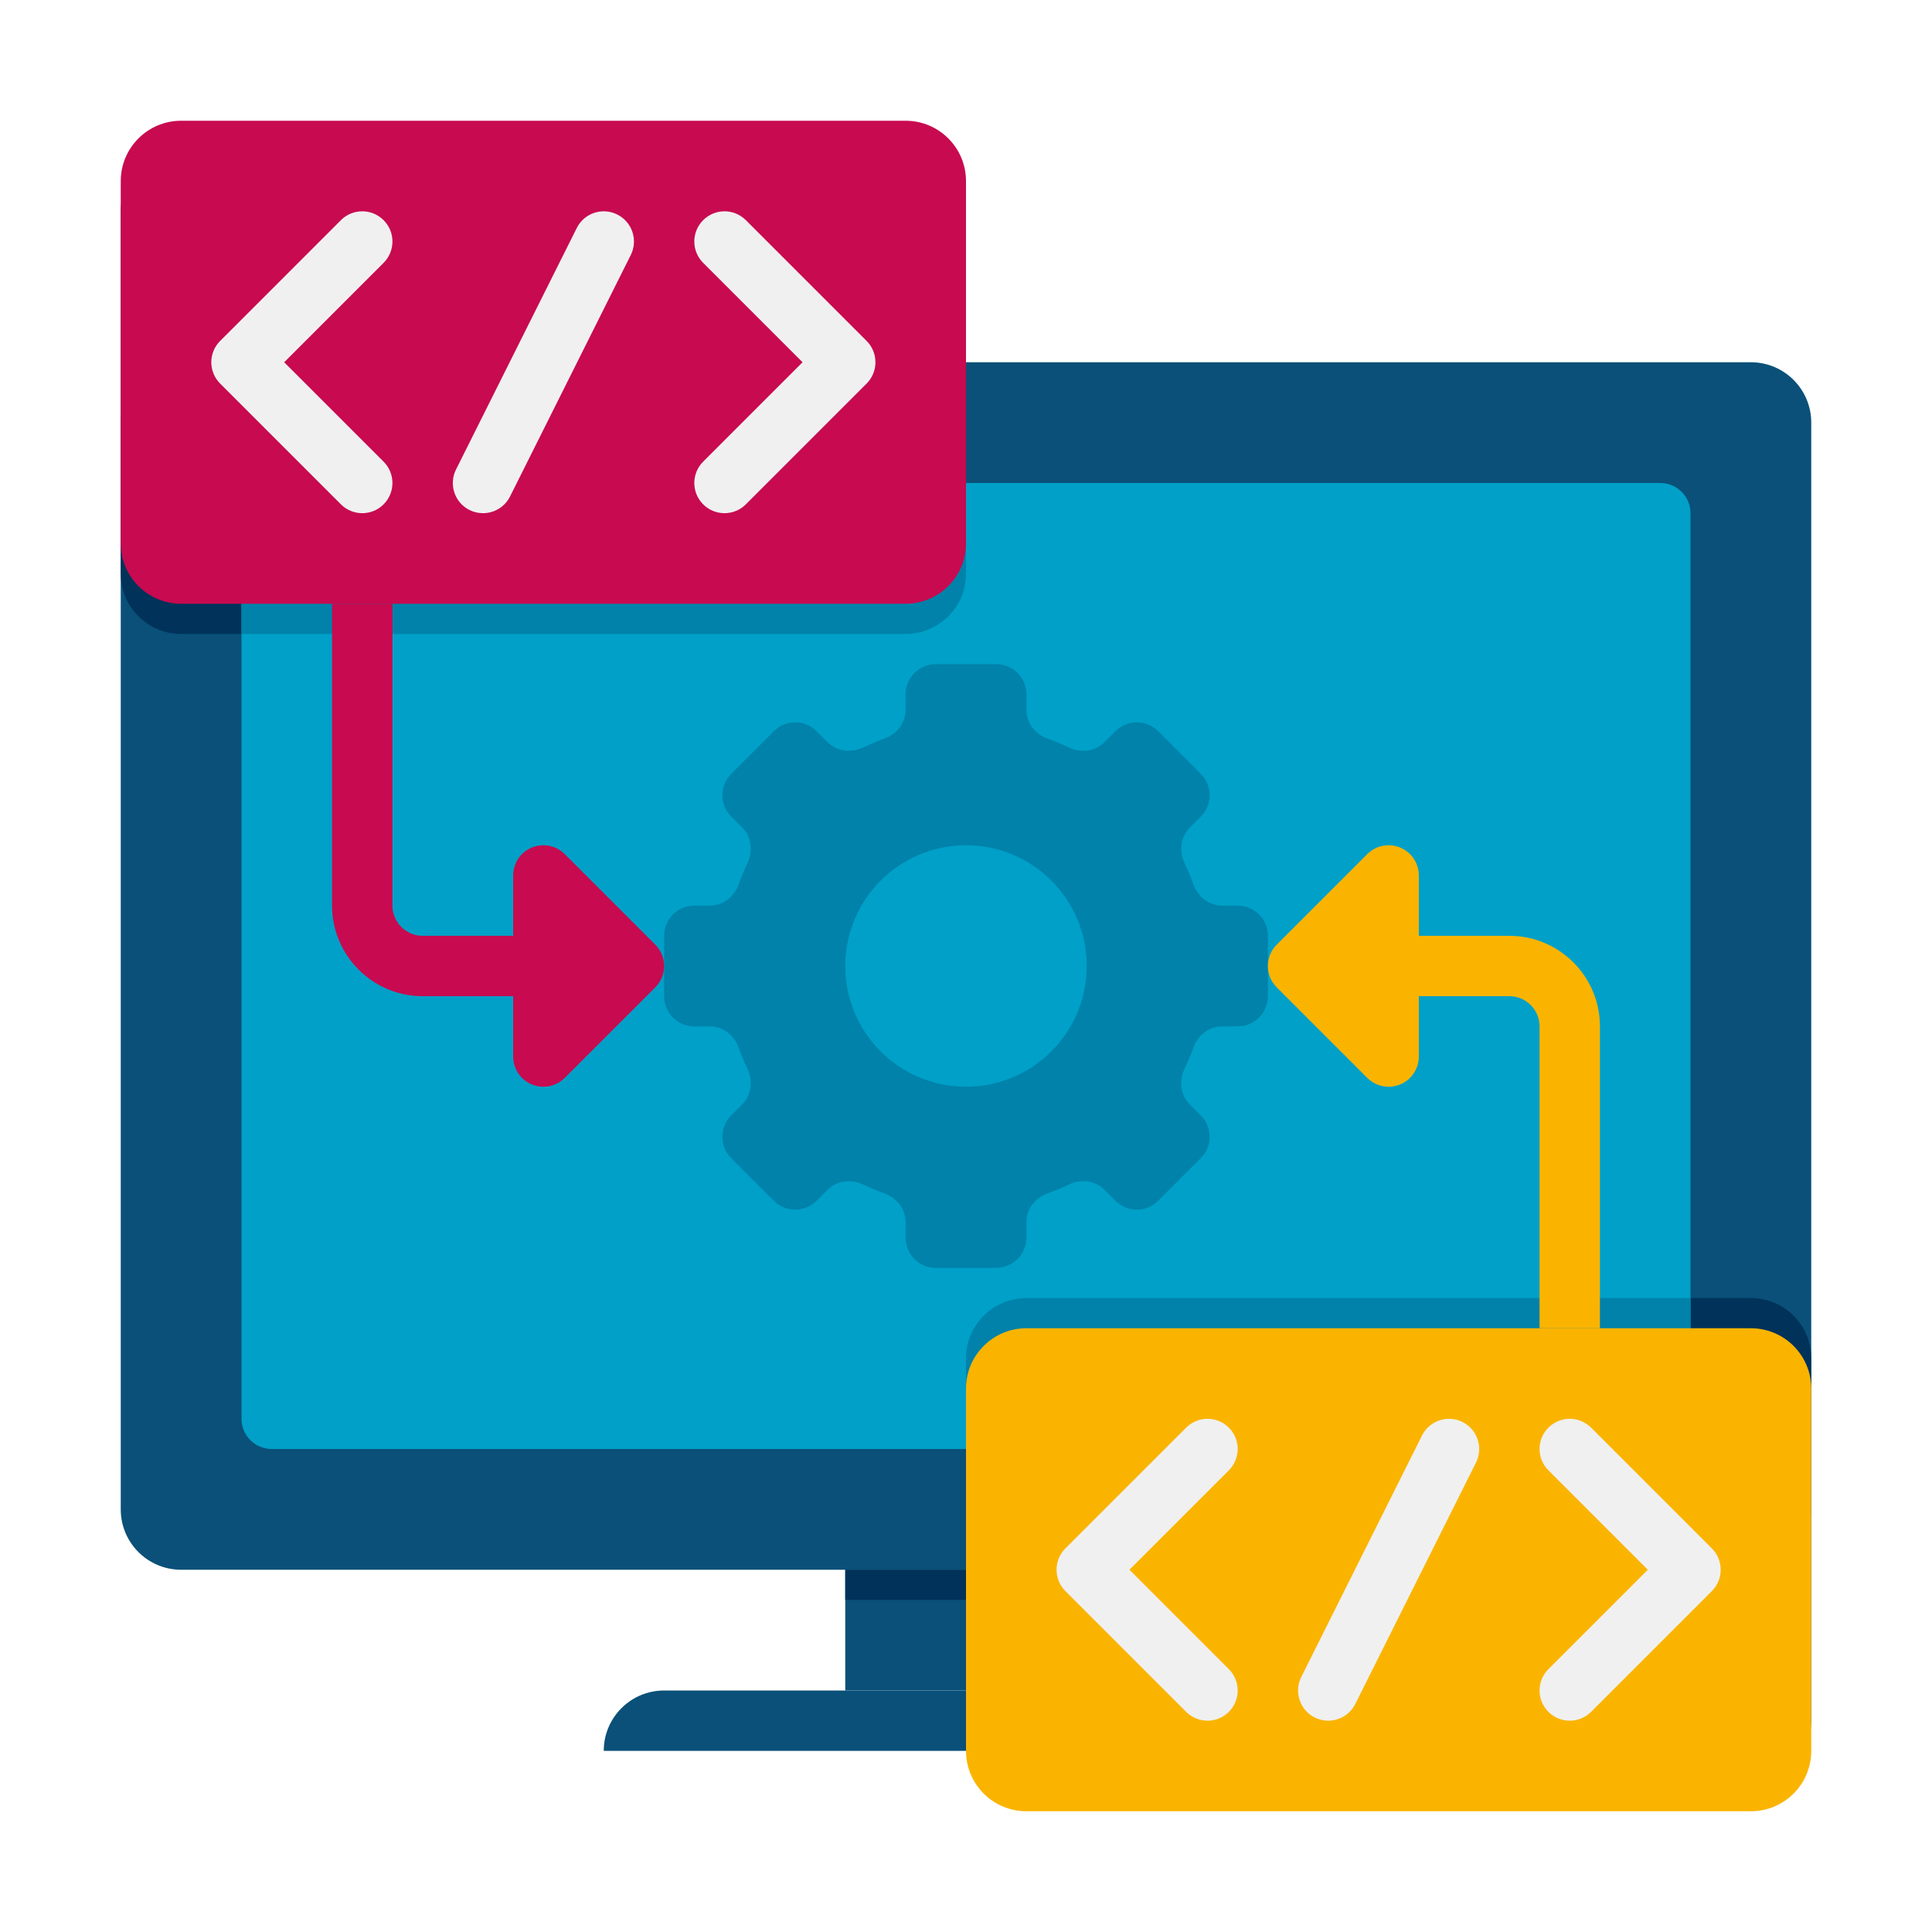 <svg xmlns="http://www.w3.org/2000/svg"  viewBox="0 0 64 64" width="48px" height="48px"><g id="Icons"><path fill="#0a5078" d="M6,52h52c1.105,0,2-0.895,2-2V14c0-1.105-0.895-2-2-2H6c-1.105,0-2,0.895-2,2v36C4,51.105,4.895,52,6,52z"/><path fill="#00325a" d="M58,59H34c-1.105,0-2-0.895-2-2V45c0-1.105,0.895-2,2-2h24c1.105,0,2,0.895,2,2v12 C60,58.105,59.105,59,58,59z"/><path fill="#00325a" d="M30,21H6c-1.105,0-2-0.895-2-2V7c0-1.105,0.895-2,2-2h24c1.105,0,2,0.895,2,2v12C32,20.105,31.105,21,30,21z"/><path fill="#00a0c8" d="M9,48h46c0.552,0,1-0.448,1-1V17c0-0.552-0.448-1-1-1H9c-0.552,0-1,0.448-1,1v30C8,47.552,8.448,48,9,48z"/><path fill="#0082aa" d="M34,43c-1.105,0-2,0.895-2,2v3h23c0.552,0,1-0.448,1-1v-4H34z"/><path fill="#0082aa" d="M9,16c-0.552,0-1,0.448-1,1v4h22c1.105,0,2-0.895,2-2v-3H9z"/><rect width="8" height="4" x="28" y="52" fill="#0a5078" transform="rotate(-180 32 54)"/><path fill="#0a5078" d="M20,58h24v0c0-1.105-0.895-2-2-2H22C20.895,56,20,56.895,20,58L20,58z"/><rect width="8" height="1" x="28" y="52" fill="#00325a" transform="rotate(-180 32 52.5)"/><path fill="#c80a50" d="M30,20H6c-1.105,0-2-0.895-2-2V6c0-1.105,0.895-2,2-2h24c1.105,0,2,0.895,2,2v12C32,19.105,31.105,20,30,20 z"/><path fill="#f0f0f0" d="M12,17c-0.256,0-0.512-0.098-0.707-0.293l-4-4c-0.391-0.391-0.391-1.023,0-1.414l4-4 c0.391-0.391,1.023-0.391,1.414,0s0.391,1.023,0,1.414L9.414,12l3.293,3.293c0.391,0.391,0.391,1.023,0,1.414 C12.512,16.902,12.256,17,12,17z"/><path fill="#f0f0f0" d="M24,17c-0.256,0-0.512-0.098-0.707-0.293c-0.391-0.391-0.391-1.023,0-1.414L26.586,12l-3.293-3.293 c-0.391-0.391-0.391-1.023,0-1.414s1.023-0.391,1.414,0l4,4c0.391,0.391,0.391,1.023,0,1.414l-4,4 C24.512,16.902,24.256,17,24,17z"/><path fill="#f0f0f0" d="M15.999,17c-0.15,0-0.303-0.034-0.446-0.105c-0.494-0.247-0.694-0.848-0.447-1.342l4-8 c0.248-0.495,0.848-0.695,1.342-0.447c0.494,0.247,0.694,0.848,0.447,1.342l-4,8C16.719,16.798,16.366,17,15.999,17z"/><path fill="#fab400" d="M58,60H34c-1.105,0-2-0.895-2-2V46c0-1.105,0.895-2,2-2h24c1.105,0,2,0.895,2,2v12 C60,59.105,59.105,60,58,60z"/><path fill="#f0f0f0" d="M40,57c-0.256,0-0.512-0.098-0.707-0.293l-4-4c-0.391-0.391-0.391-1.023,0-1.414l4-4 c0.391-0.391,1.023-0.391,1.414,0s0.391,1.023,0,1.414L37.414,52l3.293,3.293c0.391,0.391,0.391,1.023,0,1.414 C40.512,56.902,40.256,57,40,57z"/><path fill="#f0f0f0" d="M52,57c-0.256,0-0.512-0.098-0.707-0.293c-0.391-0.391-0.391-1.023,0-1.414L54.586,52l-3.293-3.293 c-0.391-0.391-0.391-1.023,0-1.414s1.023-0.391,1.414,0l4,4c0.391,0.391,0.391,1.023,0,1.414l-4,4 C52.512,56.902,52.256,57,52,57z"/><path fill="#f0f0f0" d="M43.999,57c-0.15,0-0.303-0.034-0.446-0.105c-0.494-0.247-0.694-0.848-0.447-1.342l4-8 c0.248-0.494,0.848-0.695,1.342-0.447c0.494,0.247,0.694,0.848,0.447,1.342l-4,8C44.719,56.798,44.366,57,43.999,57z"/><g><path fill="#0082aa" d="M41,30h-0.514c-0.439,0-0.806-0.292-0.955-0.705c-0.087-0.241-0.184-0.476-0.293-0.705 c-0.188-0.397-0.134-0.865,0.176-1.175l0.364-0.364c0.391-0.391,0.391-1.024,0-1.414l-1.414-1.414 c-0.391-0.391-1.024-0.391-1.414,0l-0.364,0.364c-0.311,0.311-0.778,0.364-1.175,0.176c-0.229-0.108-0.465-0.206-0.705-0.293 C34.292,24.321,34,23.953,34,23.514V23c0-0.552-0.448-1-1-1h-2c-0.552,0-1,0.448-1,1v0.514c0,0.439-0.292,0.806-0.705,0.955 c-0.241,0.087-0.476,0.184-0.705,0.293c-0.397,0.188-0.865,0.134-1.175-0.176l-0.364-0.364c-0.391-0.391-1.024-0.391-1.414,0 l-1.414,1.414c-0.391,0.391-0.391,1.024,0,1.414l0.364,0.364c0.311,0.311,0.364,0.778,0.176,1.175 c-0.108,0.229-0.206,0.465-0.293,0.705C24.321,29.708,23.953,30,23.514,30H23c-0.552,0-1,0.448-1,1v2c0,0.552,0.448,1,1,1h0.514 c0.439,0,0.806,0.292,0.955,0.705c0.087,0.241,0.184,0.476,0.293,0.705c0.188,0.397,0.134,0.865-0.176,1.175l-0.364,0.364 c-0.391,0.391-0.391,1.024,0,1.414l1.414,1.414c0.391,0.391,1.024,0.391,1.414,0l0.364-0.364 c0.311-0.311,0.778-0.364,1.175-0.176c0.229,0.108,0.465,0.206,0.705,0.293C29.708,39.679,30,40.047,30,40.486V41 c0,0.552,0.448,1,1,1h2c0.552,0,1-0.448,1-1v-0.514c0-0.439,0.292-0.806,0.705-0.955c0.241-0.087,0.476-0.184,0.705-0.293 c0.397-0.188,0.865-0.134,1.175,0.176l0.364,0.364c0.391,0.391,1.024,0.391,1.414,0l1.414-1.414c0.391-0.391,0.391-1.024,0-1.414 l-0.364-0.364c-0.311-0.311-0.364-0.778-0.176-1.175c0.108-0.229,0.206-0.465,0.293-0.705C39.679,34.292,40.047,34,40.486,34H41 c0.552,0,1-0.448,1-1v-2C42,30.448,41.552,30,41,30z M32,36c-2.209,0-4-1.791-4-4c0-2.209,1.791-4,4-4s4,1.791,4,4 C36,34.209,34.209,36,32,36z"/></g><path fill="#c80a50" d="M21.707,31.293l-3-3c-0.286-0.286-0.715-0.371-1.09-0.217C17.243,28.231,17,28.596,17,29v2h-3 c-0.552,0-1-0.449-1-1V20h-2v10c0,1.654,1.346,3,3,3h3v2c0,0.404,0.243,0.769,0.617,0.924C17.741,35.975,17.871,36,18,36 c0.26,0,0.516-0.102,0.707-0.293l3-3C22.098,32.316,22.098,31.684,21.707,31.293z"/><path fill="#fab400" d="M50,31h-3v-2c0-0.404-0.243-0.769-0.617-0.924c-0.373-0.155-0.803-0.069-1.09,0.217l-3,3 c-0.391,0.391-0.391,1.023,0,1.414l3,3C45.484,35.898,45.74,36,46,36c0.129,0,0.259-0.025,0.383-0.076 C46.757,35.769,47,35.404,47,35v-2h3c0.552,0,1,0.449,1,1v10h2V34C53,32.346,51.654,31,50,31z"/></g></svg>